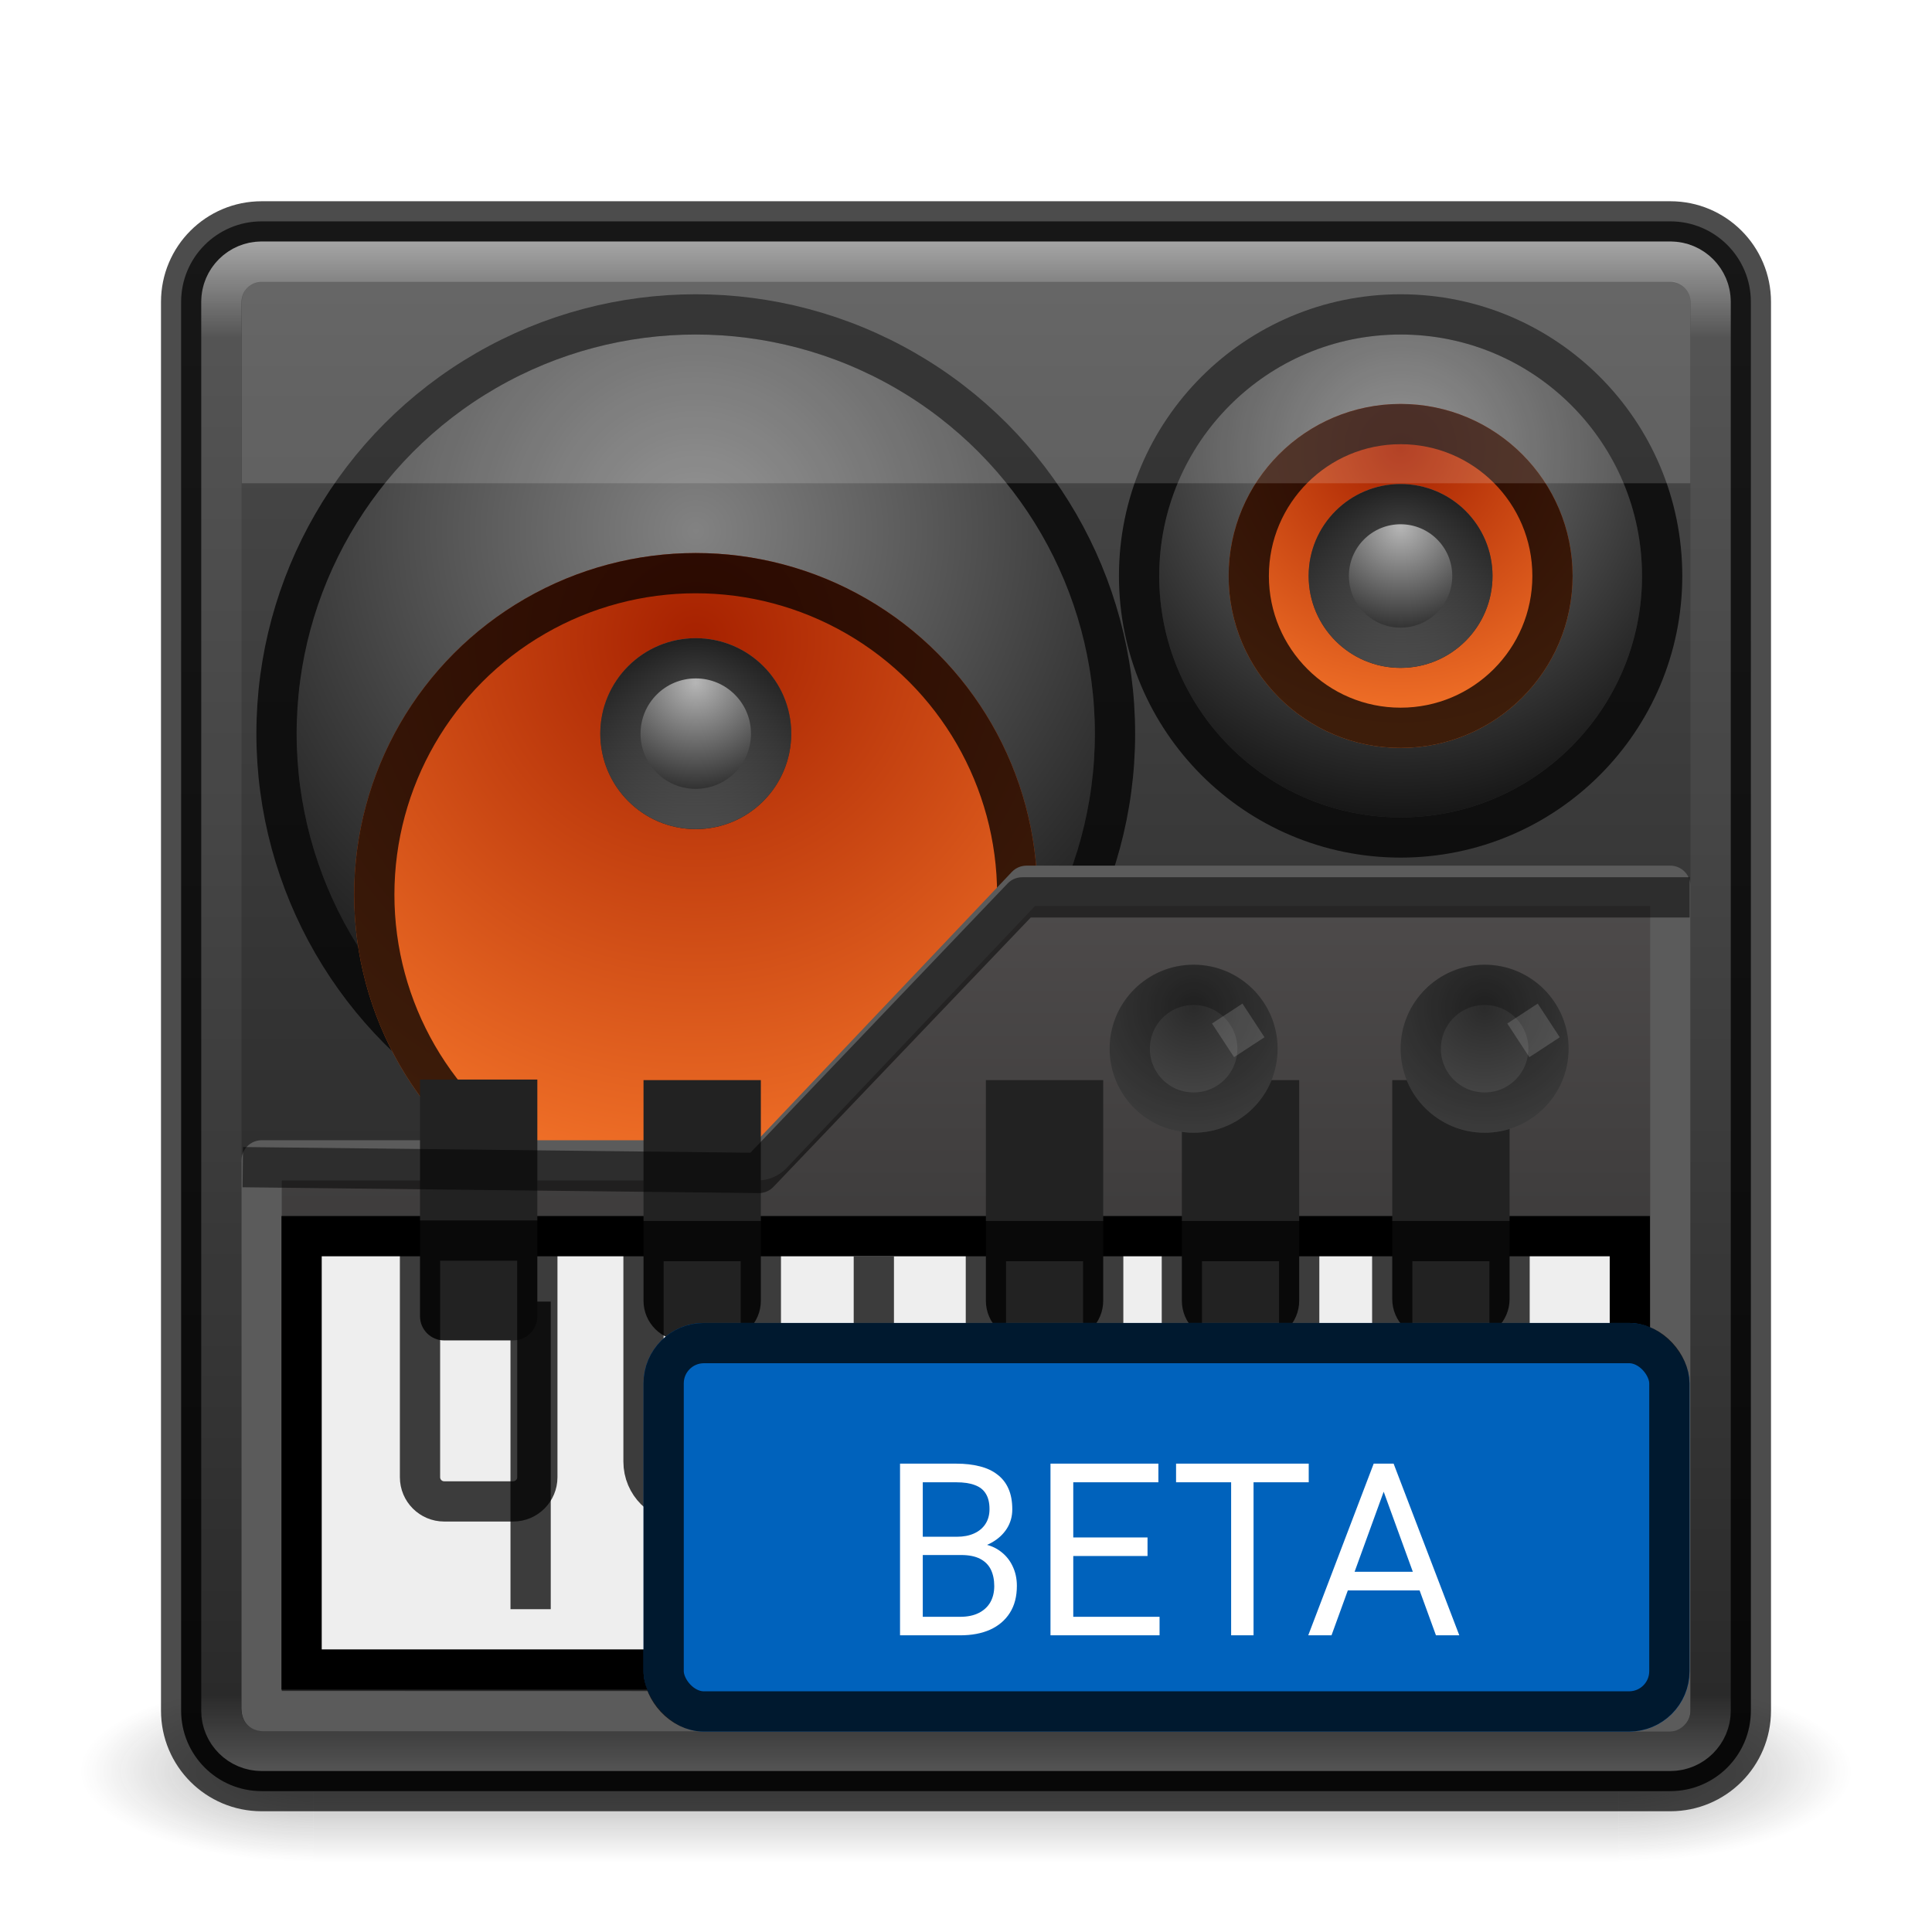<svg width="48" height="48" viewBox="0 0 48 48" fill="none" xmlns="http://www.w3.org/2000/svg">
<g opacity="0.6">
<path opacity="0.6" d="M46 41.75H40.211V46.25H46V41.75Z" fill="url(#paint0_radial_442_60)"/>
<path opacity="0.6" d="M2 46.25H7.789V41.75H2V46.25Z" fill="url(#paint1_radial_442_60)"/>
<path opacity="0.6" d="M40.211 41.75H7.789V46.25H40.211V41.75Z" fill="url(#paint2_linear_442_60)"/>
</g>
<path d="M41.5 5.5H6.5C5.395 5.5 4.5 6.395 4.5 7.5V42.5C4.5 43.605 5.395 44.5 6.5 44.5H41.5C42.605 44.5 43.5 43.605 43.5 42.5V7.5C43.5 6.395 42.605 5.5 41.5 5.5Z" fill="url(#paint3_linear_442_60)"/>
<path opacity="0.7" d="M41.5 5.5H6.5C5.395 5.5 4.5 6.395 4.5 7.5V42.5C4.5 43.605 5.395 44.5 6.5 44.5H41.5C42.605 44.5 43.5 43.605 43.5 42.5V7.5C43.5 6.395 42.605 5.5 41.5 5.5Z" stroke="black" stroke-linecap="round" stroke-linejoin="round"/>
<path opacity="0.5" d="M41.5 6.5H6.5C5.948 6.5 5.5 6.948 5.5 7.5V42.5C5.5 43.052 5.948 43.5 6.5 43.5H41.5C42.052 43.5 42.5 43.052 42.5 42.5V7.5C42.5 6.948 42.052 6.5 41.5 6.5Z" stroke="url(#paint4_linear_442_60)" stroke-linecap="round" stroke-linejoin="round"/>
<circle cx="17.286" cy="18.227" r="9.916" fill="url(#paint5_radial_442_60)"/>
<circle cx="17.286" cy="18.227" r="10.416" stroke="black" stroke-opacity="0.75"/>
<g filter="url(#filter0_dd_442_60)">
<circle cx="17.286" cy="18.227" r="8.487" fill="url(#paint6_radial_442_60)"/>
<circle cx="17.286" cy="18.227" r="7.987" stroke="black" stroke-opacity="0.75"/>
</g>
<g filter="url(#filter1_d_442_60)">
<circle cx="17.286" cy="18.227" r="2.372" fill="url(#paint7_radial_442_60)"/>
<circle cx="17.286" cy="18.227" r="1.872" stroke="url(#paint8_linear_442_60)" stroke-opacity="0.75"/>
</g>
<circle cx="34.798" cy="14.309" r="5.998" fill="url(#paint9_radial_442_60)"/>
<circle cx="34.798" cy="14.309" r="6.498" stroke="black" stroke-opacity="0.75"/>
<g filter="url(#filter2_d_442_60)">
<circle cx="34.798" cy="14.309" r="4.273" fill="url(#paint10_radial_442_60)"/>
<circle cx="34.798" cy="14.309" r="3.773" stroke="black" stroke-opacity="0.75"/>
</g>
<circle cx="34.797" cy="14.309" r="2.284" fill="url(#paint11_radial_442_60)"/>
<circle cx="34.797" cy="14.309" r="1.784" stroke="url(#paint12_linear_442_60)" stroke-opacity="0.75"/>
<path d="M41.498 22.007V22.398L41.498 24.751L41.498 31.907L41.498 42.504C41.496 42.506 41.494 42.509 41.49 42.513C41.488 42.515 41.485 42.518 41.483 42.519L24.045 42.516L6.542 42.512C6.524 42.512 6.513 42.51 6.508 42.508C6.505 42.501 6.5 42.483 6.5 42.45V42.448V42.445V42.442V42.439V42.436V42.432V42.428V42.423V42.419V42.414V42.408V42.403V42.397V42.391V42.384V42.378V42.371V42.363V42.356V42.348V42.34V42.331V42.323V42.314V42.304V42.295V42.285V42.275V42.264V42.254V42.243V42.232V42.22V42.209V42.197V42.184V42.172V42.159V42.146V42.133V42.119V42.105V42.091V42.077V42.062V42.048V42.033V42.017V42.002V41.986V41.97V41.954V41.937V41.92V41.903V41.886V41.868V41.851V41.833V41.815V41.796V41.777V41.758V41.739V41.72V41.7V41.681V41.66V41.64V41.62V41.599V41.578V41.557V41.535V41.514V41.492V41.47V41.448V41.425V41.403V41.38V41.357V41.333V41.31V41.286V41.262V41.238V41.214V41.189V41.165V41.14V41.115V41.089V41.064V41.038V41.012V40.986V40.96V40.934V40.907V40.88V40.853V40.826V40.799V40.771V40.743V40.715V40.687V40.659V40.631V40.602V40.573V40.544V40.515V40.486V40.457V40.427V40.397V40.367V40.337V40.307V40.277V40.246V40.215V40.184V40.153V40.122V40.091V40.059V40.028V39.996V39.964V39.932V39.9V39.867V39.835V39.802V39.769V39.736V39.703V39.67V39.636V39.603V39.569V39.536V39.502V39.468V39.434V39.399V39.365V39.33V39.296V39.261V39.226V39.191V39.156V39.121V39.085V39.05V39.014V38.979V38.943V38.907V38.871V38.835V38.798V38.762V38.726V38.689V38.652V38.616V38.579V38.542V38.505V38.468V38.43V38.393V38.356V38.318V38.281V38.243V38.205V38.167V38.129V38.091V38.053V38.015V37.977V37.938V37.9V37.861V37.823V37.784V37.745V37.707V37.668V37.629V37.59V37.551V37.511V37.472V37.433V37.394V37.354V37.315V37.275V37.236V37.196V37.157V37.117V37.077V37.037V36.997V36.958V36.917V36.877V36.837V36.797V36.757V36.717V36.677V36.636V36.596V36.556V36.516V36.475V36.435V36.394V36.354V36.313V36.273V36.232V36.191V36.151V36.11V36.069V36.029V35.988V35.947V35.907V35.866V35.825V35.784V35.743V35.703V35.662V35.621V35.58V35.539V35.499V35.458V35.417V35.376V35.335V35.294V35.254V35.213V35.172V35.131V35.09V35.049V35.009V34.968V34.927V34.886V34.846V34.805V34.764V34.723V34.683V34.642V34.601V34.561V34.52V34.48V34.439V34.399V34.358V34.318V34.277V34.237V34.197V34.156V34.116V34.076V34.036V33.995V33.955V33.915V33.875V33.835V33.795V33.755V33.716V33.676V33.636V33.596V33.557V33.517V33.478V33.438V33.399V33.36V33.32V33.281V33.242V33.203V33.164V33.125V33.086V33.047V33.008V32.97V32.931V32.893V32.854V32.816V32.778V32.739V32.701V32.663V32.625V32.587V32.55V32.512V32.474V32.437V32.399V32.362V32.325V32.288V32.25V32.213V32.177V32.14V32.103V32.066V32.03V31.994V31.957V31.921V31.885V31.849V31.814V31.778V31.742V31.707V31.671V31.636V31.601V31.566V31.531V31.496V31.462V31.427V31.392V31.358V31.324V31.29V31.256V31.222V31.189V31.155V31.122V31.088V31.055V31.023V30.99V30.957V30.924V30.892V30.86V30.828V30.796V30.764V30.732V30.701V30.669V30.638V30.607V30.576V30.545V30.515V30.484V30.454V30.424V30.394V30.364V30.334V30.305V30.276V30.247V30.218V30.189V30.16V30.132V30.103V30.075V30.047V30.02V29.992V29.965V29.937V29.91V29.884V29.857V29.831V29.804V29.778V29.752V29.727V29.701V29.676V29.651V29.626V29.601V29.576V29.552V29.528V29.504V29.48V29.457V29.433V29.41V29.387V29.365V29.342V29.32V29.298V29.276V29.254V29.233V29.212V29.191V29.17V29.149V29.129V29.109V29.089V29.069V29.05V29.031V29.012V28.993V28.975V28.956V28.938V28.921V28.903V28.886V28.869V28.852V28.835V28.829H18.818C18.955 28.829 19.086 28.772 19.181 28.673L25.502 22.007H41.498Z" fill="url(#paint13_linear_442_60)" stroke="#5B5B5B" stroke-linecap="round" stroke-linejoin="round"/>
<path d="M7.993 30.712H7.493V31.212V40.979V41.479H7.993H39.993H40.493V40.979V31.212V30.712H39.993H7.993Z" fill="#EEEEEE" stroke="black"/>
<g filter="url(#filter3_d_442_60)">
<line x1="12.183" y1="40.98" x2="12.183" y2="33.338" stroke="black" stroke-opacity="0.75"/>
</g>
<g filter="url(#filter4_d_442_60)">
<line x1="17.059" y1="40.98" x2="17.059" y2="32.202" stroke="black" stroke-opacity="0.75"/>
</g>
<line x1="21.71" y1="40.98" x2="21.71" y2="31.213" stroke="black" stroke-opacity="0.75"/>
<g filter="url(#filter5_d_442_60)">
<line x1="26.133" y1="40.98" x2="26.133" y2="37.638" stroke="black" stroke-opacity="0.75"/>
</g>
<g filter="url(#filter6_d_442_60)">
<line x1="30.897" y1="40.98" x2="30.897" y2="36.506" stroke="black" stroke-opacity="0.75"/>
</g>
<g filter="url(#filter7_d_442_60)">
<line x1="35.547" y1="40.98" x2="35.547" y2="32.474" stroke="black" stroke-opacity="0.75"/>
</g>
<g filter="url(#filter8_i_442_60)">
<path d="M10.435 30.821H13.35V36.702C13.35 37.033 13.081 37.302 12.75 37.302H11.035C10.704 37.302 10.435 37.033 10.435 36.702V30.821Z" fill="#222222"/>
</g>
<path d="M10.435 30.821H13.35V36.702C13.35 37.033 13.081 37.302 12.75 37.302H11.035C10.704 37.302 10.435 37.033 10.435 36.702V30.821Z" stroke="black" stroke-opacity="0.75"/>
<g filter="url(#filter9_i_442_60)">
<path d="M15.988 30.835H18.903V36.315C18.903 36.867 18.456 37.315 17.903 37.315H16.988C16.436 37.315 15.988 36.867 15.988 36.315V30.835Z" fill="#222222"/>
</g>
<path d="M15.988 30.835H18.903V36.315C18.903 36.867 18.456 37.315 17.903 37.315H16.988C16.436 37.315 15.988 36.867 15.988 36.315V30.835Z" stroke="black" stroke-opacity="0.75"/>
<g filter="url(#filter10_i_442_60)">
<path d="M24.494 30.835H27.409V36.315C27.409 36.867 26.961 37.315 26.409 37.315H25.494C24.941 37.315 24.494 36.867 24.494 36.315V30.835Z" fill="#222222"/>
</g>
<path d="M24.494 30.835H27.409V36.315C27.409 36.867 26.961 37.315 26.409 37.315H25.494C24.941 37.315 24.494 36.867 24.494 36.315V30.835Z" stroke="black" stroke-opacity="0.75"/>
<g filter="url(#filter11_i_442_60)">
<path d="M29.363 30.835H32.278V36.315C32.278 36.867 31.831 37.315 31.278 37.315H30.363C29.811 37.315 29.363 36.867 29.363 36.315V30.835Z" fill="#222222"/>
</g>
<path d="M29.363 30.835H32.278V36.315C32.278 36.867 31.831 37.315 31.278 37.315H30.363C29.811 37.315 29.363 36.867 29.363 36.315V30.835Z" stroke="black" stroke-opacity="0.75"/>
<g filter="url(#filter12_i_442_60)">
<path d="M34.59 30.835H37.505V36.273C37.505 36.825 37.057 37.273 36.505 37.273H35.59C35.038 37.273 34.59 36.825 34.59 36.273V30.835Z" fill="#222222"/>
</g>
<path d="M34.59 30.835H37.505V36.273C37.505 36.825 37.057 37.273 36.505 37.273H35.59C35.038 37.273 34.59 36.825 34.59 36.273V30.835Z" stroke="black" stroke-opacity="0.75"/>
<g filter="url(#filter13_d_442_60)">
<path d="M6.532 28.003L18.854 28.142L25.395 21.295H41.479" stroke="black" stroke-opacity="0.5" stroke-linecap="square" stroke-linejoin="round"/>
</g>
<g filter="url(#filter14_dd_442_60)">
<circle cx="29.655" cy="26.055" r="2.087" fill="url(#paint14_radial_442_60)"/>
<circle cx="29.655" cy="26.055" r="1.587" stroke="black" stroke-opacity="0.25"/>
</g>
<line x1="31.142" y1="25.352" x2="30.386" y2="25.847" stroke="white" stroke-opacity="0.15"/>
<g filter="url(#filter15_dd_442_60)">
<circle cx="36.885" cy="26.055" r="2.087" fill="url(#paint15_radial_442_60)"/>
<circle cx="36.885" cy="26.055" r="1.587" stroke="black" stroke-opacity="0.25"/>
</g>
<line y1="-0.5" x2="0.903" y2="-0.5" transform="matrix(-0.837 0.548 -0.548 -0.837 38.204 24.934)" stroke="white" stroke-opacity="0.15"/>
<path d="M41.526 6.996H6.509C6.219 6.996 6.009 7.23 6.009 7.477L6.009 12.007H41.995V7.471C41.995 7.23 41.777 6.996 41.526 6.996Z" fill="white" fill-opacity="0.15"/>
<g filter="url(#filter16_ii_442_60)">
<rect x="15.989" y="32.869" width="25.987" height="10.151" rx="1.5" fill="#0062BC"/>
</g>
<rect x="16.488" y="33.369" width="24.987" height="9.151" rx="1" stroke="black" stroke-opacity="0.75"/>
<g filter="url(#filter17_d_442_60)">
<path d="M23.881 38.134H22.8L22.794 37.68H23.776C23.938 37.68 24.08 37.653 24.201 37.598C24.322 37.544 24.416 37.465 24.482 37.364C24.55 37.26 24.584 37.137 24.584 36.995C24.584 36.838 24.554 36.711 24.494 36.614C24.435 36.514 24.344 36.442 24.221 36.397C24.1 36.35 23.946 36.327 23.758 36.327H22.926V40.129H22.361V35.864H23.758C23.977 35.864 24.172 35.886 24.344 35.931C24.516 35.974 24.662 36.042 24.781 36.136C24.902 36.228 24.994 36.345 25.056 36.488C25.119 36.63 25.15 36.801 25.15 37.001C25.15 37.176 25.105 37.335 25.015 37.478C24.925 37.619 24.8 37.734 24.64 37.824C24.482 37.914 24.296 37.971 24.084 37.997L23.881 38.134ZM23.855 40.129H22.578L22.897 39.669H23.855C24.035 39.669 24.187 39.638 24.312 39.576C24.439 39.513 24.536 39.425 24.602 39.312C24.668 39.197 24.702 39.061 24.702 38.905C24.702 38.747 24.673 38.61 24.617 38.495C24.56 38.379 24.471 38.291 24.35 38.228C24.229 38.166 24.073 38.134 23.881 38.134H23.076L23.081 37.68H24.183L24.303 37.844C24.508 37.862 24.682 37.92 24.825 38.02C24.967 38.118 25.076 38.243 25.15 38.395C25.226 38.547 25.264 38.715 25.264 38.899C25.264 39.165 25.206 39.389 25.088 39.573C24.973 39.754 24.81 39.893 24.599 39.989C24.388 40.083 24.14 40.129 23.855 40.129ZM28.809 39.669V40.129H26.55V39.669H28.809ZM26.665 35.864V40.129H26.099V35.864H26.665ZM28.51 37.698V38.158H26.55V37.698H28.51ZM28.78 35.864V36.327H26.55V35.864H28.78ZM31.144 35.864V40.129H30.587V35.864H31.144ZM32.515 35.864V36.327H29.219V35.864H32.515ZM34.493 36.242L33.081 40.129H32.503L34.129 35.864H34.501L34.493 36.242ZM35.676 40.129L34.261 36.242L34.252 35.864H34.624L36.256 40.129H35.676ZM35.603 38.55V39.013H33.206V38.55H35.603Z" fill="white"/>
</g>
<defs>
<filter id="filter0_dd_442_60" x="4.799" y="8.74" width="24.974" height="25.974" filterUnits="userSpaceOnUse" color-interpolation-filters="sRGB">
<feFlood flood-opacity="0" result="BackgroundImageFix"/>
<feColorMatrix in="SourceAlpha" type="matrix" values="0 0 0 0 0 0 0 0 0 0 0 0 0 0 0 0 0 0 127 0" result="hardAlpha"/>
<feMorphology radius="1" operator="dilate" in="SourceAlpha" result="effect1_dropShadow_442_60"/>
<feOffset/>
<feColorMatrix type="matrix" values="0 0 0 0 0 0 0 0 0 0 0 0 0 0 0 0 0 0 0.15 0"/>
<feBlend mode="normal" in2="BackgroundImageFix" result="effect1_dropShadow_442_60"/>
<feColorMatrix in="SourceAlpha" type="matrix" values="0 0 0 0 0 0 0 0 0 0 0 0 0 0 0 0 0 0 127 0" result="hardAlpha"/>
<feOffset dy="4"/>
<feGaussianBlur stdDeviation="2"/>
<feColorMatrix type="matrix" values="0 0 0 0 0 0 0 0 0 0 0 0 0 0 0 0 0 0 0.25 0"/>
<feBlend mode="normal" in2="effect1_dropShadow_442_60" result="effect2_dropShadow_442_60"/>
<feBlend mode="normal" in="SourceGraphic" in2="effect2_dropShadow_442_60" result="shape"/>
</filter>
<filter id="filter1_d_442_60" x="13.914" y="14.854" width="6.744" height="6.744" filterUnits="userSpaceOnUse" color-interpolation-filters="sRGB">
<feFlood flood-opacity="0" result="BackgroundImageFix"/>
<feColorMatrix in="SourceAlpha" type="matrix" values="0 0 0 0 0 0 0 0 0 0 0 0 0 0 0 0 0 0 127 0" result="hardAlpha"/>
<feMorphology radius="1" operator="dilate" in="SourceAlpha" result="effect1_dropShadow_442_60"/>
<feOffset/>
<feColorMatrix type="matrix" values="0 0 0 0 0 0 0 0 0 0 0 0 0 0 0 0 0 0 0.25 0"/>
<feBlend mode="normal" in2="BackgroundImageFix" result="effect1_dropShadow_442_60"/>
<feBlend mode="normal" in="SourceGraphic" in2="effect1_dropShadow_442_60" result="shape"/>
</filter>
<filter id="filter2_d_442_60" x="29.524" y="9.036" width="10.546" height="10.546" filterUnits="userSpaceOnUse" color-interpolation-filters="sRGB">
<feFlood flood-opacity="0" result="BackgroundImageFix"/>
<feColorMatrix in="SourceAlpha" type="matrix" values="0 0 0 0 0 0 0 0 0 0 0 0 0 0 0 0 0 0 127 0" result="hardAlpha"/>
<feMorphology radius="1" operator="dilate" in="SourceAlpha" result="effect1_dropShadow_442_60"/>
<feOffset/>
<feColorMatrix type="matrix" values="0 0 0 0 0 0 0 0 0 0 0 0 0 0 0 0 0 0 0.15 0"/>
<feBlend mode="normal" in2="BackgroundImageFix" result="effect1_dropShadow_442_60"/>
<feBlend mode="normal" in="SourceGraphic" in2="effect1_dropShadow_442_60" result="shape"/>
</filter>
<filter id="filter3_d_442_60" x="11.683" y="32.338" width="2" height="8.641" filterUnits="userSpaceOnUse" color-interpolation-filters="sRGB">
<feFlood flood-opacity="0" result="BackgroundImageFix"/>
<feColorMatrix in="SourceAlpha" type="matrix" values="0 0 0 0 0 0 0 0 0 0 0 0 0 0 0 0 0 0 127 0" result="hardAlpha"/>
<feOffset dx="1" dy="-1"/>
<feColorMatrix type="matrix" values="0 0 0 0 1 0 0 0 0 1 0 0 0 0 1 0 0 0 1 0"/>
<feBlend mode="normal" in2="BackgroundImageFix" result="effect1_dropShadow_442_60"/>
<feBlend mode="normal" in="SourceGraphic" in2="effect1_dropShadow_442_60" result="shape"/>
</filter>
<filter id="filter4_d_442_60" x="16.559" y="31.202" width="2" height="9.777" filterUnits="userSpaceOnUse" color-interpolation-filters="sRGB">
<feFlood flood-opacity="0" result="BackgroundImageFix"/>
<feColorMatrix in="SourceAlpha" type="matrix" values="0 0 0 0 0 0 0 0 0 0 0 0 0 0 0 0 0 0 127 0" result="hardAlpha"/>
<feOffset dx="1" dy="-1"/>
<feColorMatrix type="matrix" values="0 0 0 0 1 0 0 0 0 1 0 0 0 0 1 0 0 0 1 0"/>
<feBlend mode="normal" in2="BackgroundImageFix" result="effect1_dropShadow_442_60"/>
<feBlend mode="normal" in="SourceGraphic" in2="effect1_dropShadow_442_60" result="shape"/>
</filter>
<filter id="filter5_d_442_60" x="25.633" y="36.638" width="2" height="4.342" filterUnits="userSpaceOnUse" color-interpolation-filters="sRGB">
<feFlood flood-opacity="0" result="BackgroundImageFix"/>
<feColorMatrix in="SourceAlpha" type="matrix" values="0 0 0 0 0 0 0 0 0 0 0 0 0 0 0 0 0 0 127 0" result="hardAlpha"/>
<feOffset dx="1" dy="-1"/>
<feColorMatrix type="matrix" values="0 0 0 0 1 0 0 0 0 1 0 0 0 0 1 0 0 0 1 0"/>
<feBlend mode="normal" in2="BackgroundImageFix" result="effect1_dropShadow_442_60"/>
<feBlend mode="normal" in="SourceGraphic" in2="effect1_dropShadow_442_60" result="shape"/>
</filter>
<filter id="filter6_d_442_60" x="30.397" y="35.506" width="2" height="5.474" filterUnits="userSpaceOnUse" color-interpolation-filters="sRGB">
<feFlood flood-opacity="0" result="BackgroundImageFix"/>
<feColorMatrix in="SourceAlpha" type="matrix" values="0 0 0 0 0 0 0 0 0 0 0 0 0 0 0 0 0 0 127 0" result="hardAlpha"/>
<feOffset dx="1" dy="-1"/>
<feColorMatrix type="matrix" values="0 0 0 0 1 0 0 0 0 1 0 0 0 0 1 0 0 0 1 0"/>
<feBlend mode="normal" in2="BackgroundImageFix" result="effect1_dropShadow_442_60"/>
<feBlend mode="normal" in="SourceGraphic" in2="effect1_dropShadow_442_60" result="shape"/>
</filter>
<filter id="filter7_d_442_60" x="35.047" y="31.474" width="2" height="9.506" filterUnits="userSpaceOnUse" color-interpolation-filters="sRGB">
<feFlood flood-opacity="0" result="BackgroundImageFix"/>
<feColorMatrix in="SourceAlpha" type="matrix" values="0 0 0 0 0 0 0 0 0 0 0 0 0 0 0 0 0 0 127 0" result="hardAlpha"/>
<feOffset dx="1" dy="-1"/>
<feColorMatrix type="matrix" values="0 0 0 0 1 0 0 0 0 1 0 0 0 0 1 0 0 0 1 0"/>
<feBlend mode="normal" in2="BackgroundImageFix" result="effect1_dropShadow_442_60"/>
<feBlend mode="normal" in="SourceGraphic" in2="effect1_dropShadow_442_60" result="shape"/>
</filter>
<filter id="filter8_i_442_60" x="9.935" y="30.321" width="3.915" height="7.481" filterUnits="userSpaceOnUse" color-interpolation-filters="sRGB">
<feFlood flood-opacity="0" result="BackgroundImageFix"/>
<feBlend mode="normal" in="SourceGraphic" in2="BackgroundImageFix" result="shape"/>
<feColorMatrix in="SourceAlpha" type="matrix" values="0 0 0 0 0 0 0 0 0 0 0 0 0 0 0 0 0 0 127 0" result="hardAlpha"/>
<feOffset dy="-4"/>
<feComposite in2="hardAlpha" operator="arithmetic" k2="-1" k3="1"/>
<feColorMatrix type="matrix" values="0 0 0 0 1 0 0 0 0 1 0 0 0 0 1 0 0 0 0.25 0"/>
<feBlend mode="normal" in2="shape" result="effect1_innerShadow_442_60"/>
</filter>
<filter id="filter9_i_442_60" x="15.488" y="30.335" width="3.915" height="7.481" filterUnits="userSpaceOnUse" color-interpolation-filters="sRGB">
<feFlood flood-opacity="0" result="BackgroundImageFix"/>
<feBlend mode="normal" in="SourceGraphic" in2="BackgroundImageFix" result="shape"/>
<feColorMatrix in="SourceAlpha" type="matrix" values="0 0 0 0 0 0 0 0 0 0 0 0 0 0 0 0 0 0 127 0" result="hardAlpha"/>
<feOffset dy="-4"/>
<feComposite in2="hardAlpha" operator="arithmetic" k2="-1" k3="1"/>
<feColorMatrix type="matrix" values="0 0 0 0 1 0 0 0 0 1 0 0 0 0 1 0 0 0 0.25 0"/>
<feBlend mode="normal" in2="shape" result="effect1_innerShadow_442_60"/>
</filter>
<filter id="filter10_i_442_60" x="23.994" y="30.335" width="3.915" height="7.481" filterUnits="userSpaceOnUse" color-interpolation-filters="sRGB">
<feFlood flood-opacity="0" result="BackgroundImageFix"/>
<feBlend mode="normal" in="SourceGraphic" in2="BackgroundImageFix" result="shape"/>
<feColorMatrix in="SourceAlpha" type="matrix" values="0 0 0 0 0 0 0 0 0 0 0 0 0 0 0 0 0 0 127 0" result="hardAlpha"/>
<feOffset dy="-4"/>
<feComposite in2="hardAlpha" operator="arithmetic" k2="-1" k3="1"/>
<feColorMatrix type="matrix" values="0 0 0 0 1 0 0 0 0 1 0 0 0 0 1 0 0 0 0.25 0"/>
<feBlend mode="normal" in2="shape" result="effect1_innerShadow_442_60"/>
</filter>
<filter id="filter11_i_442_60" x="28.863" y="30.335" width="3.915" height="7.481" filterUnits="userSpaceOnUse" color-interpolation-filters="sRGB">
<feFlood flood-opacity="0" result="BackgroundImageFix"/>
<feBlend mode="normal" in="SourceGraphic" in2="BackgroundImageFix" result="shape"/>
<feColorMatrix in="SourceAlpha" type="matrix" values="0 0 0 0 0 0 0 0 0 0 0 0 0 0 0 0 0 0 127 0" result="hardAlpha"/>
<feOffset dy="-4"/>
<feComposite in2="hardAlpha" operator="arithmetic" k2="-1" k3="1"/>
<feColorMatrix type="matrix" values="0 0 0 0 1 0 0 0 0 1 0 0 0 0 1 0 0 0 0.25 0"/>
<feBlend mode="normal" in2="shape" result="effect1_innerShadow_442_60"/>
</filter>
<filter id="filter12_i_442_60" x="34.09" y="30.335" width="3.915" height="7.438" filterUnits="userSpaceOnUse" color-interpolation-filters="sRGB">
<feFlood flood-opacity="0" result="BackgroundImageFix"/>
<feBlend mode="normal" in="SourceGraphic" in2="BackgroundImageFix" result="shape"/>
<feColorMatrix in="SourceAlpha" type="matrix" values="0 0 0 0 0 0 0 0 0 0 0 0 0 0 0 0 0 0 127 0" result="hardAlpha"/>
<feOffset dy="-4"/>
<feComposite in2="hardAlpha" operator="arithmetic" k2="-1" k3="1"/>
<feColorMatrix type="matrix" values="0 0 0 0 1 0 0 0 0 1 0 0 0 0 1 0 0 0 0.25 0"/>
<feBlend mode="normal" in2="shape" result="effect1_innerShadow_442_60"/>
</filter>
<filter id="filter13_d_442_60" x="6.026" y="20.795" width="35.952" height="8.847" filterUnits="userSpaceOnUse" color-interpolation-filters="sRGB">
<feFlood flood-opacity="0" result="BackgroundImageFix"/>
<feColorMatrix in="SourceAlpha" type="matrix" values="0 0 0 0 0 0 0 0 0 0 0 0 0 0 0 0 0 0 127 0" result="hardAlpha"/>
<feOffset dy="1"/>
<feColorMatrix type="matrix" values="0 0 0 0 0.443 0 0 0 0 0.439 0 0 0 0 0.439 0 0 0 1 0"/>
<feBlend mode="normal" in2="BackgroundImageFix" result="effect1_dropShadow_442_60"/>
<feBlend mode="normal" in="SourceGraphic" in2="effect1_dropShadow_442_60" result="shape"/>
</filter>
<filter id="filter14_dd_442_60" x="25.568" y="21.968" width="8.175" height="9.175" filterUnits="userSpaceOnUse" color-interpolation-filters="sRGB">
<feFlood flood-opacity="0" result="BackgroundImageFix"/>
<feColorMatrix in="SourceAlpha" type="matrix" values="0 0 0 0 0 0 0 0 0 0 0 0 0 0 0 0 0 0 127 0" result="hardAlpha"/>
<feOffset dy="1"/>
<feGaussianBlur stdDeviation="1"/>
<feColorMatrix type="matrix" values="0 0 0 0 0 0 0 0 0 0 0 0 0 0 0 0 0 0 0.75 0"/>
<feBlend mode="normal" in2="BackgroundImageFix" result="effect1_dropShadow_442_60"/>
<feColorMatrix in="SourceAlpha" type="matrix" values="0 0 0 0 0 0 0 0 0 0 0 0 0 0 0 0 0 0 127 0" result="hardAlpha"/>
<feOffset dy="-1"/>
<feGaussianBlur stdDeviation="0.5"/>
<feColorMatrix type="matrix" values="0 0 0 0 1 0 0 0 0 1 0 0 0 0 1 0 0 0 0.15 0"/>
<feBlend mode="normal" in2="effect1_dropShadow_442_60" result="effect2_dropShadow_442_60"/>
<feBlend mode="normal" in="SourceGraphic" in2="effect2_dropShadow_442_60" result="shape"/>
</filter>
<filter id="filter15_dd_442_60" x="32.797" y="21.968" width="8.175" height="9.175" filterUnits="userSpaceOnUse" color-interpolation-filters="sRGB">
<feFlood flood-opacity="0" result="BackgroundImageFix"/>
<feColorMatrix in="SourceAlpha" type="matrix" values="0 0 0 0 0 0 0 0 0 0 0 0 0 0 0 0 0 0 127 0" result="hardAlpha"/>
<feOffset dy="1"/>
<feGaussianBlur stdDeviation="1"/>
<feColorMatrix type="matrix" values="0 0 0 0 0 0 0 0 0 0 0 0 0 0 0 0 0 0 0.75 0"/>
<feBlend mode="normal" in2="BackgroundImageFix" result="effect1_dropShadow_442_60"/>
<feColorMatrix in="SourceAlpha" type="matrix" values="0 0 0 0 0 0 0 0 0 0 0 0 0 0 0 0 0 0 127 0" result="hardAlpha"/>
<feOffset dy="-1"/>
<feGaussianBlur stdDeviation="0.5"/>
<feColorMatrix type="matrix" values="0 0 0 0 1 0 0 0 0 1 0 0 0 0 1 0 0 0 0.15 0"/>
<feBlend mode="normal" in2="effect1_dropShadow_442_60" result="effect2_dropShadow_442_60"/>
<feBlend mode="normal" in="SourceGraphic" in2="effect2_dropShadow_442_60" result="shape"/>
</filter>
<filter id="filter16_ii_442_60" x="15.989" y="32.869" width="25.987" height="10.151" filterUnits="userSpaceOnUse" color-interpolation-filters="sRGB">
<feFlood flood-opacity="0" result="BackgroundImageFix"/>
<feBlend mode="normal" in="SourceGraphic" in2="BackgroundImageFix" result="shape"/>
<feColorMatrix in="SourceAlpha" type="matrix" values="0 0 0 0 0 0 0 0 0 0 0 0 0 0 0 0 0 0 127 0" result="hardAlpha"/>
<feOffset dy="2"/>
<feComposite in2="hardAlpha" operator="arithmetic" k2="-1" k3="1"/>
<feColorMatrix type="matrix" values="0 0 0 0 1 0 0 0 0 1 0 0 0 0 1 0 0 0 0.25 0"/>
<feBlend mode="normal" in2="shape" result="effect1_innerShadow_442_60"/>
<feColorMatrix in="SourceAlpha" type="matrix" values="0 0 0 0 0 0 0 0 0 0 0 0 0 0 0 0 0 0 127 0" result="hardAlpha"/>
<feOffset dy="-2"/>
<feComposite in2="hardAlpha" operator="arithmetic" k2="-1" k3="1"/>
<feColorMatrix type="matrix" values="0 0 0 0 0 0 0 0 0 0 0 0 0 0 0 0 0 0 0.25 0"/>
<feBlend mode="normal" in2="effect1_innerShadow_442_60" result="effect2_innerShadow_442_60"/>
</filter>
<filter id="filter17_d_442_60" x="22.361" y="35.864" width="13.896" height="4.766" filterUnits="userSpaceOnUse" color-interpolation-filters="sRGB">
<feFlood flood-opacity="0" result="BackgroundImageFix"/>
<feColorMatrix in="SourceAlpha" type="matrix" values="0 0 0 0 0 0 0 0 0 0 0 0 0 0 0 0 0 0 127 0" result="hardAlpha"/>
<feOffset dy="0.5"/>
<feColorMatrix type="matrix" values="0 0 0 0 0 0 0 0 0 0 0 0 0 0 0 0 0 0 0.3 0"/>
<feBlend mode="normal" in2="BackgroundImageFix" result="effect1_dropShadow_442_60"/>
<feBlend mode="normal" in="SourceGraphic" in2="effect1_dropShadow_442_60" result="shape"/>
</filter>
<radialGradient id="paint0_radial_442_60" cx="0" cy="0" r="1" gradientUnits="userSpaceOnUse" gradientTransform="translate(40.202 44) scale(5.8 2.25)">
<stop stop-color="#181818"/>
<stop offset="1" stop-color="#181818" stop-opacity="0"/>
</radialGradient>
<radialGradient id="paint1_radial_442_60" cx="0" cy="0" r="1" gradientUnits="userSpaceOnUse" gradientTransform="translate(7.798 44) rotate(180) scale(5.8 2.25)">
<stop stop-color="#181818"/>
<stop offset="1" stop-color="#181818" stop-opacity="0"/>
</radialGradient>
<linearGradient id="paint2_linear_442_60" x1="25.225" y1="46.268" x2="25.225" y2="41.75" gradientUnits="userSpaceOnUse">
<stop stop-color="#181818" stop-opacity="0"/>
<stop offset="0.5" stop-color="#181818"/>
<stop offset="1" stop-color="#181818" stop-opacity="0"/>
</linearGradient>
<linearGradient id="paint3_linear_442_60" x1="23.573" y1="5.654" x2="23.573" y2="44.472" gradientUnits="userSpaceOnUse">
<stop stop-color="#4D4D4D"/>
<stop offset="1" stop-color="#1A1A1A"/>
</linearGradient>
<linearGradient id="paint4_linear_442_60" x1="24" y1="6" x2="24" y2="44" gradientUnits="userSpaceOnUse">
<stop stop-color="white"/>
<stop offset="0.063" stop-color="white" stop-opacity="0.12"/>
<stop offset="0.951" stop-color="white" stop-opacity="0.12"/>
<stop offset="1" stop-color="white" stop-opacity="0.5"/>
</linearGradient>
<radialGradient id="paint5_radial_442_60" cx="0" cy="0" r="1" gradientUnits="userSpaceOnUse" gradientTransform="translate(17.286 13.208) rotate(90) scale(14.934)">
<stop stop-color="#828282"/>
<stop offset="1" stop-color="#161616"/>
</radialGradient>
<radialGradient id="paint6_radial_442_60" cx="0" cy="0" r="1" gradientUnits="userSpaceOnUse" gradientTransform="translate(17.286 11.908) rotate(90) scale(13.799)">
<stop stop-color="#A62100"/>
<stop offset="1" stop-color="#F37329"/>
</radialGradient>
<radialGradient id="paint7_radial_442_60" cx="0" cy="0" r="1" gradientUnits="userSpaceOnUse" gradientTransform="translate(17.286 16.953) rotate(90) scale(3.646)">
<stop stop-color="#B6B6B6"/>
<stop offset="1"/>
</radialGradient>
<linearGradient id="paint8_linear_442_60" x1="17.286" y1="15.854" x2="17.286" y2="20.599" gradientUnits="userSpaceOnUse">
<stop/>
<stop offset="1" stop-color="#626262"/>
</linearGradient>
<radialGradient id="paint9_radial_442_60" cx="0" cy="0" r="1" gradientUnits="userSpaceOnUse" gradientTransform="translate(34.798 11.274) rotate(90) scale(9.034)">
<stop stop-color="#828282"/>
<stop offset="1" stop-color="#161616"/>
</radialGradient>
<radialGradient id="paint10_radial_442_60" cx="0" cy="0" r="1" gradientUnits="userSpaceOnUse" gradientTransform="translate(34.798 11.128) rotate(90) scale(6.948)">
<stop stop-color="#A62100"/>
<stop offset="1" stop-color="#F37329"/>
</radialGradient>
<radialGradient id="paint11_radial_442_60" cx="0" cy="0" r="1" gradientUnits="userSpaceOnUse" gradientTransform="translate(34.797 13.083) rotate(90) scale(3.51)">
<stop stop-color="#B6B6B6"/>
<stop offset="1"/>
</radialGradient>
<linearGradient id="paint12_linear_442_60" x1="34.797" y1="12.025" x2="34.797" y2="16.593" gradientUnits="userSpaceOnUse">
<stop/>
<stop offset="1" stop-color="#626262"/>
</linearGradient>
<linearGradient id="paint13_linear_442_60" x1="23.998" y1="21.507" x2="23.998" y2="42.992" gradientUnits="userSpaceOnUse">
<stop stop-color="#4F4C4C"/>
<stop offset="1" stop-color="#262626"/>
</linearGradient>
<radialGradient id="paint14_radial_442_60" cx="0" cy="0" r="1" gradientUnits="userSpaceOnUse" gradientTransform="translate(29.655 25.046) rotate(90) scale(3.096)">
<stop stop-color="#2B2B2B"/>
<stop offset="1" stop-color="#4F4F4F"/>
</radialGradient>
<radialGradient id="paint15_radial_442_60" cx="0" cy="0" r="1" gradientUnits="userSpaceOnUse" gradientTransform="translate(36.885 25.046) rotate(90) scale(3.096)">
<stop stop-color="#2B2B2B"/>
<stop offset="1" stop-color="#4F4F4F"/>
</radialGradient>
</defs>
</svg>
